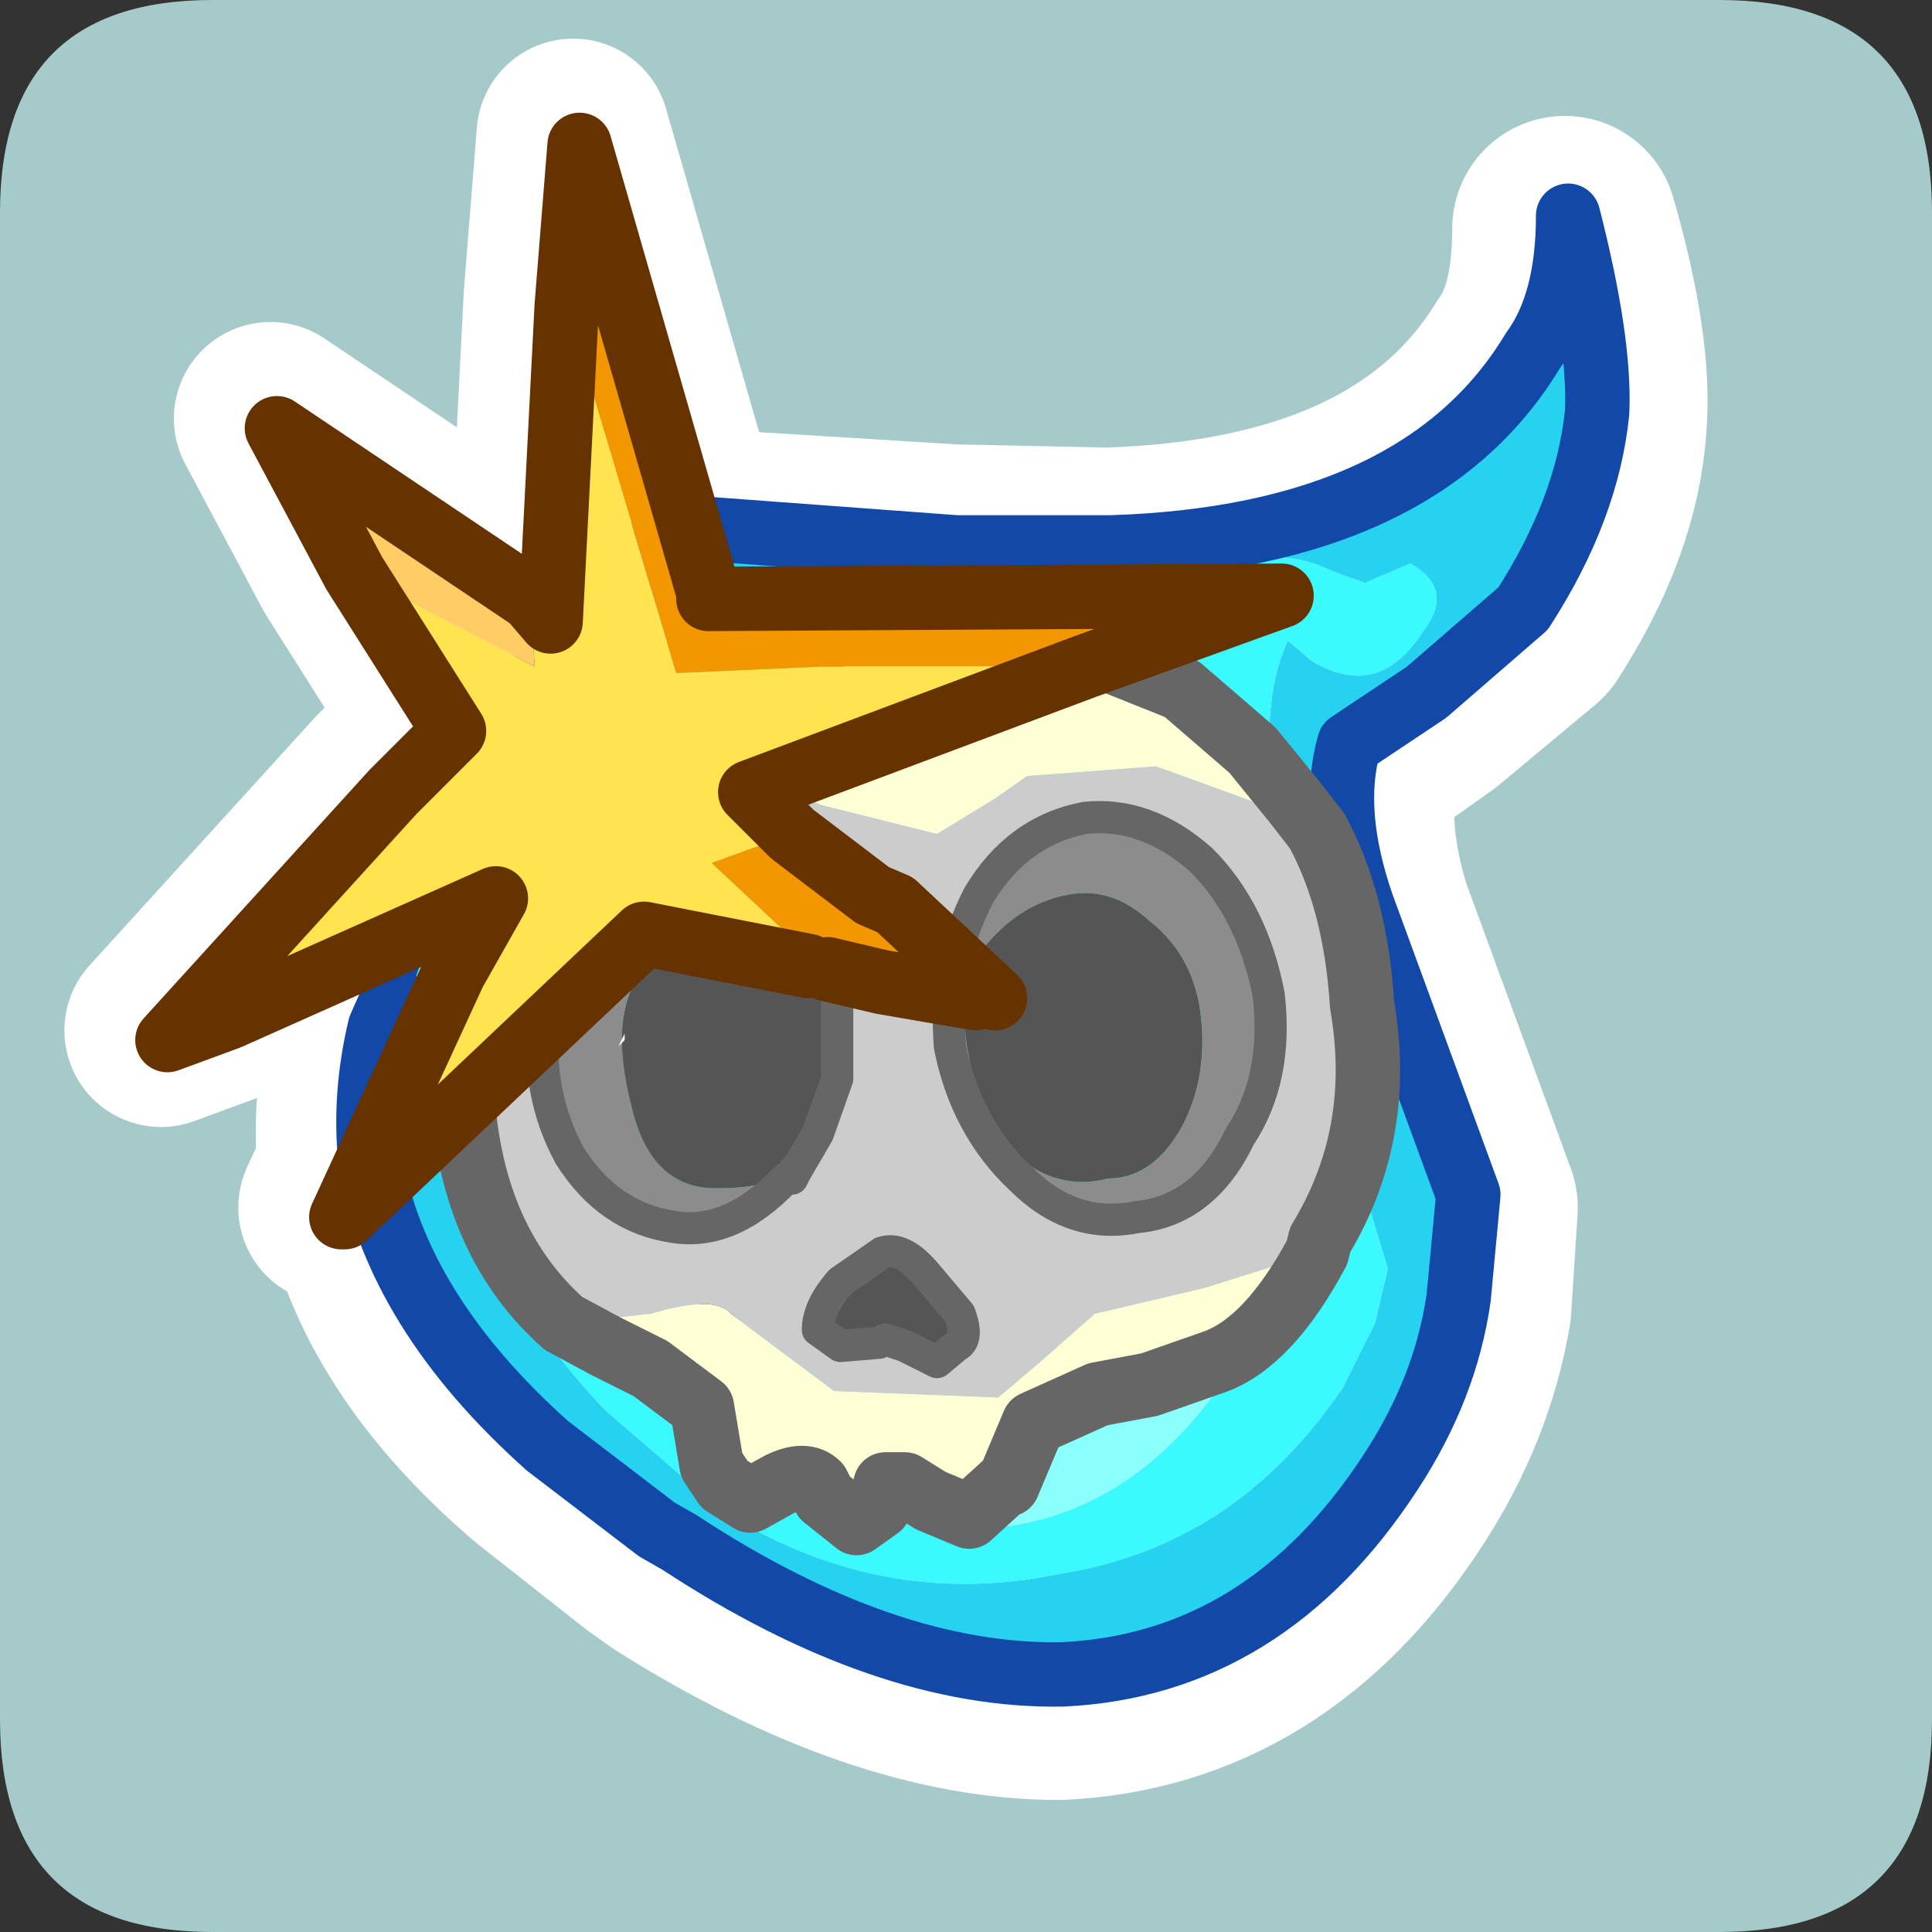 <?xml version="1.0" encoding="UTF-8" standalone="no"?>
<svg xmlns:ffdec="https://www.free-decompiler.com/flash" xmlns:xlink="http://www.w3.org/1999/xlink" ffdec:objectType="frame" height="30.0px" width="30.0px" xmlns="http://www.w3.org/2000/svg">
  <rect width="100%" height="100%" fill="#333333" stroke="none"/>
  <g transform="matrix(1.0, 0.0, 0.0, 1.0, 0.0, 0.0)">
    <use ffdec:characterId="1" height="30.0" transform="matrix(1.0, 0.0, 0.0, 1.0, 0.0, 0.0)" width="30.0" xlink:href="#shape0"/>
  </g>
  <defs>
    <g id="shape0" transform="matrix(1.0, 0.0, 0.0, 1.0, 0.0, 0.0)">
      <path d="M0.0 0.0 L30.0 0.0 30.0 30.0 0.0 30.0 0.0 0.0" fill="#33cc66" fill-opacity="0.0" fill-rule="evenodd" stroke="none"/>
      <path d="M0.0 3.3 Q0.0 0.0 3.3 0.0 L26.7 0.0 Q30.0 0.0 30.0 3.3 L30.0 26.7 Q30.0 30.0 26.7 30.0 L3.3 30.0 Q0.0 30.0 0.0 26.7 L0.0 3.3" fill="#a5cac9" fill-rule="evenodd" stroke="none"/>
      <path d="M8.7 4.6 L8.9 2.1 10.9 9.05 10.9 9.15 19.8 9.1 16.75 10.2 12.65 10.2 10.4 10.3 8.7 4.6 M12.2 12.8 L13.45 13.75 13.8 13.9 15.35 15.35 15.05 15.35 13.6 15.1 12.75 14.9 12.65 14.9 12.6 14.8 12.45 14.85 12.5 14.7 10.95 13.25 12.2 12.8" fill="#f39700" fill-rule="evenodd" stroke="none"/>
      <path d="M8.15 9.15 L8.3 3.2 8.7 4.6 8.45 9.5 8.15 9.15 M9.6 16.0 L9.5 16.1 9.6 15.9 9.6 16.0" fill="#ffffff" fill-rule="evenodd" stroke="none"/>
      <path d="M16.75 10.2 L11.55 12.15 12.2 12.8 10.95 13.25 12.5 14.7 12.45 14.85 9.9 14.35 5.25 18.75 7.05 15.1 6.95 14.95 7.6 13.8 3.45 15.65 6.0 12.3 6.0 12.15 6.95 11.2 5.4 8.75 8.2 10.2 8.15 9.15 8.45 9.5 8.7 4.6 10.4 10.3 12.65 10.2 16.75 10.2" fill="#ffe450" fill-rule="evenodd" stroke="none"/>
      <path d="M5.4 8.75 L4.2 6.5 8.15 9.15 8.2 10.2 5.4 8.75" fill="#ffcc66" fill-rule="evenodd" stroke="none"/>
      <path d="M8.7 4.6 L8.9 2.1 10.9 9.05 10.9 9.15 19.8 9.1 16.75 10.2 11.55 12.15 12.2 12.8 13.45 13.75 13.8 13.9 15.35 15.35 M15.05 15.35 L13.6 15.1 12.75 14.9 M12.45 14.85 L9.9 14.35 5.25 18.75 5.2 18.75 6.95 14.95 7.6 13.8 3.45 15.65 2.5 16.0 6.0 12.15 6.95 11.2 5.4 8.75 4.2 6.5 8.15 9.15 8.45 9.5 8.7 4.6" fill="none" stroke="#ffffff" stroke-linecap="round" stroke-linejoin="round" stroke-width="3.0"/>
      <path d="M12.0 17.6 Q11.75 17.5 11.65 17.05 L11.6 16.85 Q11.55 16.3 12.25 15.45 L12.5 15.25 14.1 15.35 Q15.25 16.15 15.65 17.2 16.1 18.55 15.5 19.5 15.1 20.15 13.75 20.4 L11.4 20.1 10.3 19.65 Q8.0 18.05 7.4 15.75 7.1 14.8 7.15 14.0 L7.35 13.05 7.25 13.2 Q6.5 14.25 6.15 15.35 L6.05 15.7 5.9 16.1 Q5.65 17.15 5.75 18.15 6.1 20.55 8.5 22.6 L10.15 23.9 10.5 24.15 Q13.75 26.2 16.45 26.2 19.6 26.05 21.55 23.05 22.4 21.75 22.65 20.3 L22.75 18.75 21.1 14.25 Q20.65 12.75 20.95 11.7 L22.15 10.85 23.65 9.6 Q24.65 8.05 24.75 6.6 24.85 5.45 24.3 3.55 24.3 4.9 23.8 5.6 22.0 8.55 17.2 8.7 L14.8 8.65 10.75 8.4 Q9.5 8.8 8.45 10.4 7.6 11.75 7.35 13.05" fill="none" stroke="#ffffff" stroke-linecap="round" stroke-linejoin="round" stroke-width="3.5"/>
      <path d="M11.7 16.85 L11.8 16.65 12.3 16.3 12.6 16.1 14.4 16.25 14.45 16.3 Q15.05 17.75 14.65 18.45 L13.55 19.25 11.7 18.95 11.55 18.85 Q9.65 17.7 9.35 15.45 9.1 13.8 9.7 12.35 L10.25 11.35 11.0 10.45 11.9 10.45 12.95 10.8 14.2 11.0 Q16.15 11.45 17.7 10.5 L18.0 10.0 18.3 9.5 Q19.35 8.25 20.65 8.85 L20.9 8.95 21.2 9.05 21.9 8.75 Q22.6 9.15 22.1 9.8 21.4 10.9 20.35 10.25 L20.0 9.95 Q19.7 10.55 19.7 11.65 L19.8 13.0 Q20.15 14.95 21.25 18.7 L21.55 19.7 21.35 20.55 20.85 21.55 Q19.15 24.05 16.4 24.45 13.65 25.0 11.2 23.45 L9.4 21.9 Q8.3 20.75 7.5 19.25 L6.55 17.15 6.55 17.05 6.45 16.55 6.55 16.7 6.6 16.7 7.35 17.7 9.15 20.2 9.2 20.7 9.35 20.9 11.15 22.55 Q12.95 23.65 14.85 23.75 17.45 23.8 19.1 21.3 20.3 19.4 20.1 17.95 L19.6 16.9 19.55 16.85 Q18.55 14.6 18.2 13.15 L18.2 12.6 18.2 12.05 18.1 11.95 Q16.75 11.2 15.65 11.6 15.2 11.7 14.5 12.3 L12.85 12.05 11.2 11.4 10.85 11.9 10.5 12.25 Q9.3 14.4 9.75 16.25 L9.95 16.85 Q10.45 17.9 11.35 18.45 L11.75 18.75 13.2 18.8 13.85 18.35 14.15 18.05 Q14.55 17.45 14.3 17.1 L13.85 16.65 13.75 16.55 13.6 16.5 13.3 16.4 13.1 16.5 12.7 16.6 Q12.65 16.55 12.55 16.65 L12.55 16.9 12.5 16.95 12.7 16.95 Q12.95 17.25 12.8 17.6 12.4 18.25 11.35 17.75 10.6 17.1 10.35 15.9 10.25 14.65 10.75 13.9 11.35 12.9 12.25 12.95 L12.45 13.05 12.75 13.05 13.25 13.35 13.65 13.35 14.45 13.4 14.5 13.35 14.65 13.1 15.45 12.8 15.35 13.05 Q15.25 13.4 15.45 13.6 L15.6 13.8 15.9 13.95 16.3 13.65 16.6 12.9 16.75 12.95 Q17.3 13.3 17.45 13.75 L17.5 13.9 Q17.65 14.45 17.25 14.75 L17.85 15.45 Q18.25 16.2 18.25 17.25 18.1 18.7 17.45 19.8 L17.35 19.9 17.05 20.15 16.95 20.25 Q15.9 21.05 14.45 21.35 L11.1 21.05 10.5 20.7 Q9.6 20.1 9.25 19.6 L9.25 19.5 Q8.35 18.75 7.15 16.75 L6.6 15.95 6.5 15.75 6.2 15.15 Q6.55 14.1 7.25 13.05 L7.4 12.9 7.25 13.8 Q7.15 14.6 7.45 15.55 8.05 17.85 10.35 19.45 L11.4 19.95 13.8 20.25 Q15.15 20.0 15.55 19.3 16.15 18.35 15.7 17.05 15.25 16.0 14.1 15.25 13.15 14.6 12.5 15.1 L12.3 15.25 Q11.6 16.15 11.6 16.75 L11.7 16.85 Q11.75 17.35 12.05 17.4 11.75 17.35 11.7 16.85" fill="#3af9ff" fill-rule="evenodd" stroke="none"/>
      <path d="M6.45 16.55 L6.55 17.05 6.55 17.15 7.5 19.25 Q8.3 20.75 9.4 21.9 L11.2 23.45 Q13.65 25.0 16.4 24.45 19.15 24.05 20.85 21.55 L21.35 20.55 21.55 19.7 21.25 18.7 Q20.15 14.95 19.8 13.0 L19.7 11.65 Q19.7 10.55 20.0 9.95 L20.35 10.25 Q21.4 10.9 22.1 9.8 22.6 9.15 21.9 8.75 L21.2 9.05 20.9 8.95 20.65 8.85 Q19.35 8.25 18.3 9.5 L18.0 10.0 17.7 10.5 Q16.15 11.45 14.2 11.0 L12.95 10.8 11.9 10.45 11.0 10.45 10.25 11.35 9.7 12.35 Q9.1 13.8 9.35 15.45 9.65 17.7 11.55 18.85 L11.7 18.95 13.55 19.25 14.65 18.45 Q15.05 17.75 14.45 16.3 L14.4 16.25 12.6 16.1 12.3 16.3 11.8 16.65 11.7 16.85 11.6 16.75 Q11.6 16.15 12.3 15.25 L12.5 15.1 Q13.15 14.6 14.1 15.25 15.25 16.0 15.7 17.05 16.15 18.35 15.55 19.3 15.15 20.0 13.8 20.25 L11.4 19.95 10.35 19.45 Q8.05 17.85 7.45 15.55 7.15 14.6 7.25 13.8 L7.4 12.9 Q7.65 11.55 8.5 10.3 9.55 8.6 10.8 8.2 L14.85 8.5 17.25 8.5 Q22.05 8.35 23.8 5.45 24.35 4.7 24.35 3.35 24.85 5.3 24.8 6.4 24.65 7.9 23.65 9.45 L22.15 10.75 20.95 11.55 Q20.65 12.6 21.15 14.05 L22.8 18.55 22.65 20.15 Q22.45 21.55 21.6 22.85 19.65 25.85 16.5 26.0 13.75 26.05 10.55 23.95 L10.2 23.75 8.5 22.45 Q6.15 20.35 5.75 18.0 5.65 17.0 5.9 15.95 L6.1 15.5 6.45 16.55" fill="#27d2f0" fill-rule="evenodd" stroke="none"/>
      <path d="M6.2 15.15 L6.5 15.75 6.6 15.95 7.15 16.75 Q8.35 18.75 9.25 19.5 L9.25 19.6 Q9.6 20.1 10.5 20.7 L11.1 21.05 14.45 21.35 Q15.9 21.05 16.95 20.25 L17.05 20.15 17.35 19.9 17.45 19.8 Q18.1 18.7 18.25 17.25 18.25 16.2 17.85 15.45 L17.25 14.75 Q17.65 14.45 17.5 13.9 L17.45 13.75 Q17.3 13.3 16.75 12.95 L16.6 12.9 16.6 12.65 16.15 12.25 Q15.8 12.15 15.5 12.55 L15.45 12.8 14.65 13.1 14.5 13.35 14.45 13.4 13.65 13.35 13.25 13.35 12.75 13.05 12.45 13.05 12.25 12.95 Q11.35 12.9 10.75 13.9 10.25 14.65 10.35 15.9 10.6 17.1 11.35 17.75 12.4 18.25 12.8 17.6 12.95 17.25 12.7 16.95 L12.5 16.95 12.55 16.9 12.55 16.65 Q12.65 16.55 12.7 16.6 L13.1 16.5 13.05 16.55 Q12.95 16.65 13.0 16.85 13.0 17.15 13.3 17.3 13.65 17.6 13.85 17.2 L13.9 16.95 13.85 16.8 13.75 16.55 13.85 16.65 14.3 17.1 Q14.55 17.45 14.15 18.05 L13.85 18.35 13.2 18.8 11.75 18.75 11.35 18.45 Q10.45 17.9 9.95 16.85 L9.75 16.25 Q9.3 14.4 10.5 12.25 L10.85 11.9 11.2 11.4 12.85 12.05 14.5 12.3 Q15.2 11.7 15.65 11.6 16.75 11.2 18.1 11.95 L18.2 12.05 18.2 12.6 18.2 13.15 Q18.55 14.6 19.55 16.85 L19.6 16.9 20.1 17.95 Q20.3 19.4 19.1 21.3 17.45 23.8 14.85 23.75 12.95 23.65 11.15 22.55 L9.35 20.9 9.2 20.7 9.15 20.2 7.35 17.7 6.6 16.7 6.55 16.7 6.45 16.55 6.1 15.5 6.2 15.15" fill="#8afffb" fill-rule="evenodd" stroke="none"/>
      <path d="M13.75 16.55 L13.85 16.8 13.9 16.95 13.85 17.2 Q13.65 17.6 13.3 17.3 13.0 17.15 13.0 16.85 12.95 16.65 13.05 16.55 L13.1 16.5 13.3 16.4 13.6 16.5 13.75 16.55 M15.45 12.8 L15.5 12.55 Q15.8 12.15 16.15 12.25 L16.6 12.65 16.6 12.9 16.3 13.65 15.9 13.95 15.6 13.8 15.45 13.6 Q15.25 13.4 15.35 13.05 L15.45 12.8" fill="#ffffff" fill-rule="evenodd" stroke="none"/>
      <path d="M11.7 16.85 L11.6 16.75 Q11.6 16.15 12.3 15.25 L12.5 15.1 Q13.15 14.6 14.1 15.25 15.25 16.0 15.7 17.05 16.15 18.35 15.55 19.3 15.15 20.0 13.8 20.25 L11.4 19.95 10.35 19.45 Q8.05 17.85 7.45 15.55 7.15 14.6 7.25 13.8 L7.4 12.9 Q7.65 11.55 8.5 10.3 9.55 8.6 10.8 8.2 L14.85 8.5 17.25 8.5 Q22.05 8.35 23.8 5.45 24.35 4.7 24.35 3.35 24.85 5.3 24.8 6.4 24.65 7.9 23.65 9.45 L22.15 10.75 20.95 11.55 Q20.65 12.6 21.15 14.05 L22.8 18.55 22.65 20.15 Q22.45 21.55 21.6 22.85 19.65 25.85 16.5 26.0 13.75 26.05 10.55 23.95 L10.2 23.75 8.5 22.45 Q6.15 20.35 5.75 18.0 5.65 17.0 5.9 15.95 L6.1 15.5" fill="none" stroke="#1249a8" stroke-linecap="round" stroke-linejoin="round" stroke-width="1.0"/>
      <path d="M11.7 16.85 Q11.75 17.35 12.05 17.4 M6.2 15.15 L6.1 15.5 M7.4 12.9 L7.25 13.05 Q6.55 14.1 6.2 15.15" fill="none" stroke="#1249a8" stroke-linecap="round" stroke-linejoin="round" stroke-width="0.5"/>
      <path d="M7.2 15.4 L7.4 14.15 Q7.8 12.85 8.3 12.25 L8.8 11.65 9.05 11.55 9.8 10.85 Q10.45 10.35 11.75 10.1 L14.1 9.65 15.6 9.65 16.6 10.0 18.35 10.7 19.45 11.65 20.1 12.45 20.45 12.9 19.6 12.5 17.95 11.9 15.95 12.05 15.45 12.4 14.55 12.95 12.75 12.5 Q11.35 11.9 9.55 12.75 8.1 13.45 7.2 15.4 M20.45 19.45 Q19.7 20.85 18.85 21.15 L17.85 21.5 17.05 21.65 16.05 22.1 15.65 23.05 15.6 23.05 15.05 23.55 14.45 23.3 14.05 23.05 13.8 23.05 13.75 23.05 13.65 23.4 13.3 23.65 12.8 23.25 12.7 23.05 Q12.5 22.85 12.1 23.05 L11.65 23.3 11.25 23.05 11.05 22.75 10.9 21.85 10.1 21.25 9.4 20.9 8.75 20.55 10.1 20.4 Q11.1 20.1 11.35 20.4 L12.95 21.6 15.5 21.7 16.15 21.15 17.0 20.4 18.7 20.0 20.45 19.45" fill="#ffffd5" fill-rule="evenodd" stroke="none"/>
      <path d="M7.2 15.4 Q8.1 13.45 9.55 12.75 11.35 11.9 12.75 12.5 L14.55 12.95 15.45 12.4 15.95 12.05 17.95 11.9 19.6 12.5 20.45 12.9 Q21.05 14.0 21.15 15.6 21.5 17.6 20.5 19.25 L20.45 19.45 18.7 20.0 17.0 20.4 16.15 21.15 15.5 21.7 12.95 21.6 11.35 20.4 Q11.1 20.1 10.1 20.4 L8.75 20.55 Q7.4 19.35 7.2 17.25 6.95 16.4 7.2 15.4 M16.85 12.7 Q15.8 12.9 15.2 13.9 14.65 14.95 14.75 16.25 15.0 17.5 15.85 18.3 16.65 19.1 17.65 18.9 18.7 18.8 19.25 17.65 19.85 16.75 19.7 15.45 19.45 14.15 18.65 13.35 17.8 12.6 16.85 12.7 M12.35 18.2 L12.7 17.6 13.0 16.75 13.0 16.55 13.0 16.45 13.0 15.55 Q13.0 14.65 12.5 13.95 12.05 13.15 11.1 13.0 10.1 12.95 9.4 13.7 8.6 14.45 8.45 15.7 8.3 16.95 8.85 17.95 9.45 18.9 10.45 19.05 11.35 19.2 12.2 18.3 L12.3 18.3 12.35 18.2 M13.7 19.45 L13.05 19.9 Q12.7 20.3 12.7 20.65 L13.05 20.9 13.65 20.85 13.75 20.8 14.05 20.9 14.55 21.15 14.85 20.9 Q15.05 20.8 14.9 20.4 L14.35 19.75 Q14.0 19.35 13.7 19.45" fill="#cccccc" fill-rule="evenodd" stroke="none"/>
      <path d="M16.85 12.7 Q17.8 12.6 18.65 13.35 19.45 14.15 19.7 15.45 19.85 16.75 19.25 17.65 18.7 18.8 17.65 18.9 16.65 19.1 15.85 18.3 15.0 17.5 14.75 16.25 14.65 14.95 15.2 13.9 15.8 12.9 16.85 12.7 M13.0 16.45 Q12.95 15.5 12.5 14.85 12.05 14.15 11.25 14.25 10.35 14.4 9.95 15.1 9.45 15.8 9.8 17.15 10.1 18.5 11.2 18.45 11.95 18.45 12.35 18.15 L12.3 18.3 12.2 18.3 Q11.35 19.2 10.45 19.05 9.45 18.9 8.85 17.95 8.3 16.95 8.45 15.7 8.6 14.45 9.4 13.7 10.1 12.95 11.1 13.0 12.05 13.15 12.5 13.95 13.0 14.65 13.0 15.55 L13.0 16.45 M15.25 14.75 Q14.85 15.45 15.05 16.4 15.2 17.35 15.8 17.95 16.45 18.5 17.2 18.3 17.9 18.3 18.35 17.5 18.75 16.75 18.65 15.8 18.55 14.85 17.85 14.3 17.25 13.75 16.55 13.9 15.8 14.05 15.25 14.75" fill="#8c8c8c" fill-rule="evenodd" stroke="none"/>
      <path d="M13.0 16.45 L13.0 16.55 13.0 16.75 12.7 17.6 12.35 18.2 12.35 18.15 Q11.95 18.45 11.2 18.45 10.1 18.5 9.8 17.15 9.45 15.8 9.95 15.1 10.35 14.4 11.25 14.25 12.05 14.15 12.5 14.85 12.95 15.5 13.0 16.45 M15.25 14.75 Q15.8 14.05 16.55 13.9 17.25 13.75 17.85 14.3 18.55 14.85 18.65 15.8 18.75 16.75 18.35 17.5 17.9 18.3 17.2 18.3 16.45 18.5 15.8 17.95 15.2 17.35 15.05 16.4 14.85 15.45 15.25 14.75 M13.7 19.45 Q14.0 19.35 14.35 19.75 L14.9 20.4 Q15.05 20.8 14.85 20.9 L14.55 21.15 14.05 20.9 13.75 20.8 13.65 20.85 13.05 20.9 12.7 20.65 Q12.7 20.3 13.05 19.9 L13.7 19.45" fill="#555555" fill-rule="evenodd" stroke="none"/>
      <path d="M20.45 12.9 L20.1 12.45 19.45 11.65 18.35 10.7 16.6 10.0 15.6 9.65 14.1 9.65 11.75 10.1 Q10.45 10.35 9.8 10.85 L9.05 11.55 8.8 11.65 8.3 12.25 Q7.8 12.85 7.4 14.15 L7.2 15.4 Q6.95 16.4 7.2 17.25 7.4 19.35 8.75 20.55 L9.4 20.9 10.1 21.25 10.9 21.85 11.05 22.75 11.25 23.05 11.65 23.3 12.1 23.05 Q12.5 22.85 12.7 23.05 L12.8 23.25 13.3 23.65 13.65 23.4 13.75 23.05 13.8 23.05 14.05 23.05 14.45 23.3 15.05 23.55 15.6 23.05 15.65 23.05 16.05 22.1 17.05 21.65 17.85 21.5 18.85 21.15 Q19.7 20.85 20.45 19.45 L20.5 19.25 Q21.5 17.6 21.15 15.6 21.05 14.0 20.45 12.9" fill="none" stroke="#666666" stroke-linecap="round" stroke-linejoin="round" stroke-width="1.0"/>
      <path d="M16.85 12.7 Q17.8 12.6 18.65 13.35 19.45 14.15 19.7 15.45 19.85 16.75 19.25 17.65 18.7 18.8 17.65 18.9 16.65 19.1 15.85 18.3 15.0 17.5 14.75 16.25 14.65 14.95 15.2 13.9 15.8 12.9 16.85 12.7 M12.35 18.2 L12.7 17.6 13.0 16.75 13.0 16.55 13.0 16.45 13.0 15.55 Q13.0 14.65 12.5 13.95 12.05 13.15 11.1 13.0 10.1 12.95 9.4 13.7 8.6 14.45 8.45 15.7 8.3 16.95 8.85 17.95 9.45 18.9 10.45 19.05 11.35 19.2 12.2 18.3 L12.3 18.3 12.35 18.15 M12.35 18.2 L12.3 18.3 M13.7 19.45 Q14.0 19.35 14.35 19.75 L14.9 20.4 Q15.05 20.8 14.85 20.9 L14.55 21.15 14.05 20.9 13.75 20.8 13.65 20.85 13.05 20.9 12.7 20.65 Q12.7 20.3 13.05 19.9 L13.7 19.45 Z" fill="none" stroke="#666666" stroke-linecap="round" stroke-linejoin="round" stroke-width="0.5"/>
      <path d="M8.25 9.3 L8.4 3.35 8.8 4.75 8.55 9.65 8.25 9.3 M9.7 16.15 L9.6 16.25 9.7 16.05 9.7 16.15" fill="#ffffff" fill-rule="evenodd" stroke="none"/>
      <path d="M8.8 4.75 L9.0 2.25 11.0 9.2 11.0 9.3 19.9 9.25 16.85 10.35 12.75 10.35 10.5 10.45 8.8 4.75 M12.3 12.95 L13.55 13.9 13.9 14.05 15.45 15.5 15.15 15.5 13.7 15.25 12.85 15.05 12.75 15.05 12.7 14.95 12.55 15.0 12.6 14.85 11.05 13.4 12.3 12.95" fill="#f39700" fill-rule="evenodd" stroke="none"/>
      <path d="M16.85 10.35 L11.65 12.3 12.3 12.95 11.05 13.4 12.6 14.85 12.55 15.0 10.0 14.5 5.35 18.9 7.15 15.25 7.05 15.1 7.7 13.95 3.55 15.8 6.1 12.45 6.1 12.3 7.05 11.35 5.5 8.9 8.3 10.35 8.25 9.3 8.55 9.65 8.8 4.75 10.5 10.45 12.75 10.35 16.85 10.35" fill="#ffe450" fill-rule="evenodd" stroke="none"/>
      <path d="M5.5 8.9 L4.3 6.65 8.25 9.3 8.3 10.35 5.5 8.9" fill="#ffcc66" fill-rule="evenodd" stroke="none"/>
      <path d="M8.8 4.75 L9.0 2.25 11.0 9.2 11.0 9.3 19.9 9.25 16.85 10.35 11.65 12.3 12.3 12.95 13.55 13.9 13.9 14.05 15.45 15.5 M15.15 15.5 L13.7 15.25 12.85 15.05 M12.55 15.0 L10.0 14.5 5.35 18.9 5.3 18.9 7.05 15.1 7.7 13.95 3.55 15.8 2.6 16.15 6.1 12.3 7.05 11.35 5.5 8.9 4.3 6.65 8.25 9.3 8.55 9.65 8.8 4.75" fill="none" stroke="#663300" stroke-linecap="round" stroke-linejoin="round" stroke-width="1.0"/>
    </g>
  </defs>
</svg>
